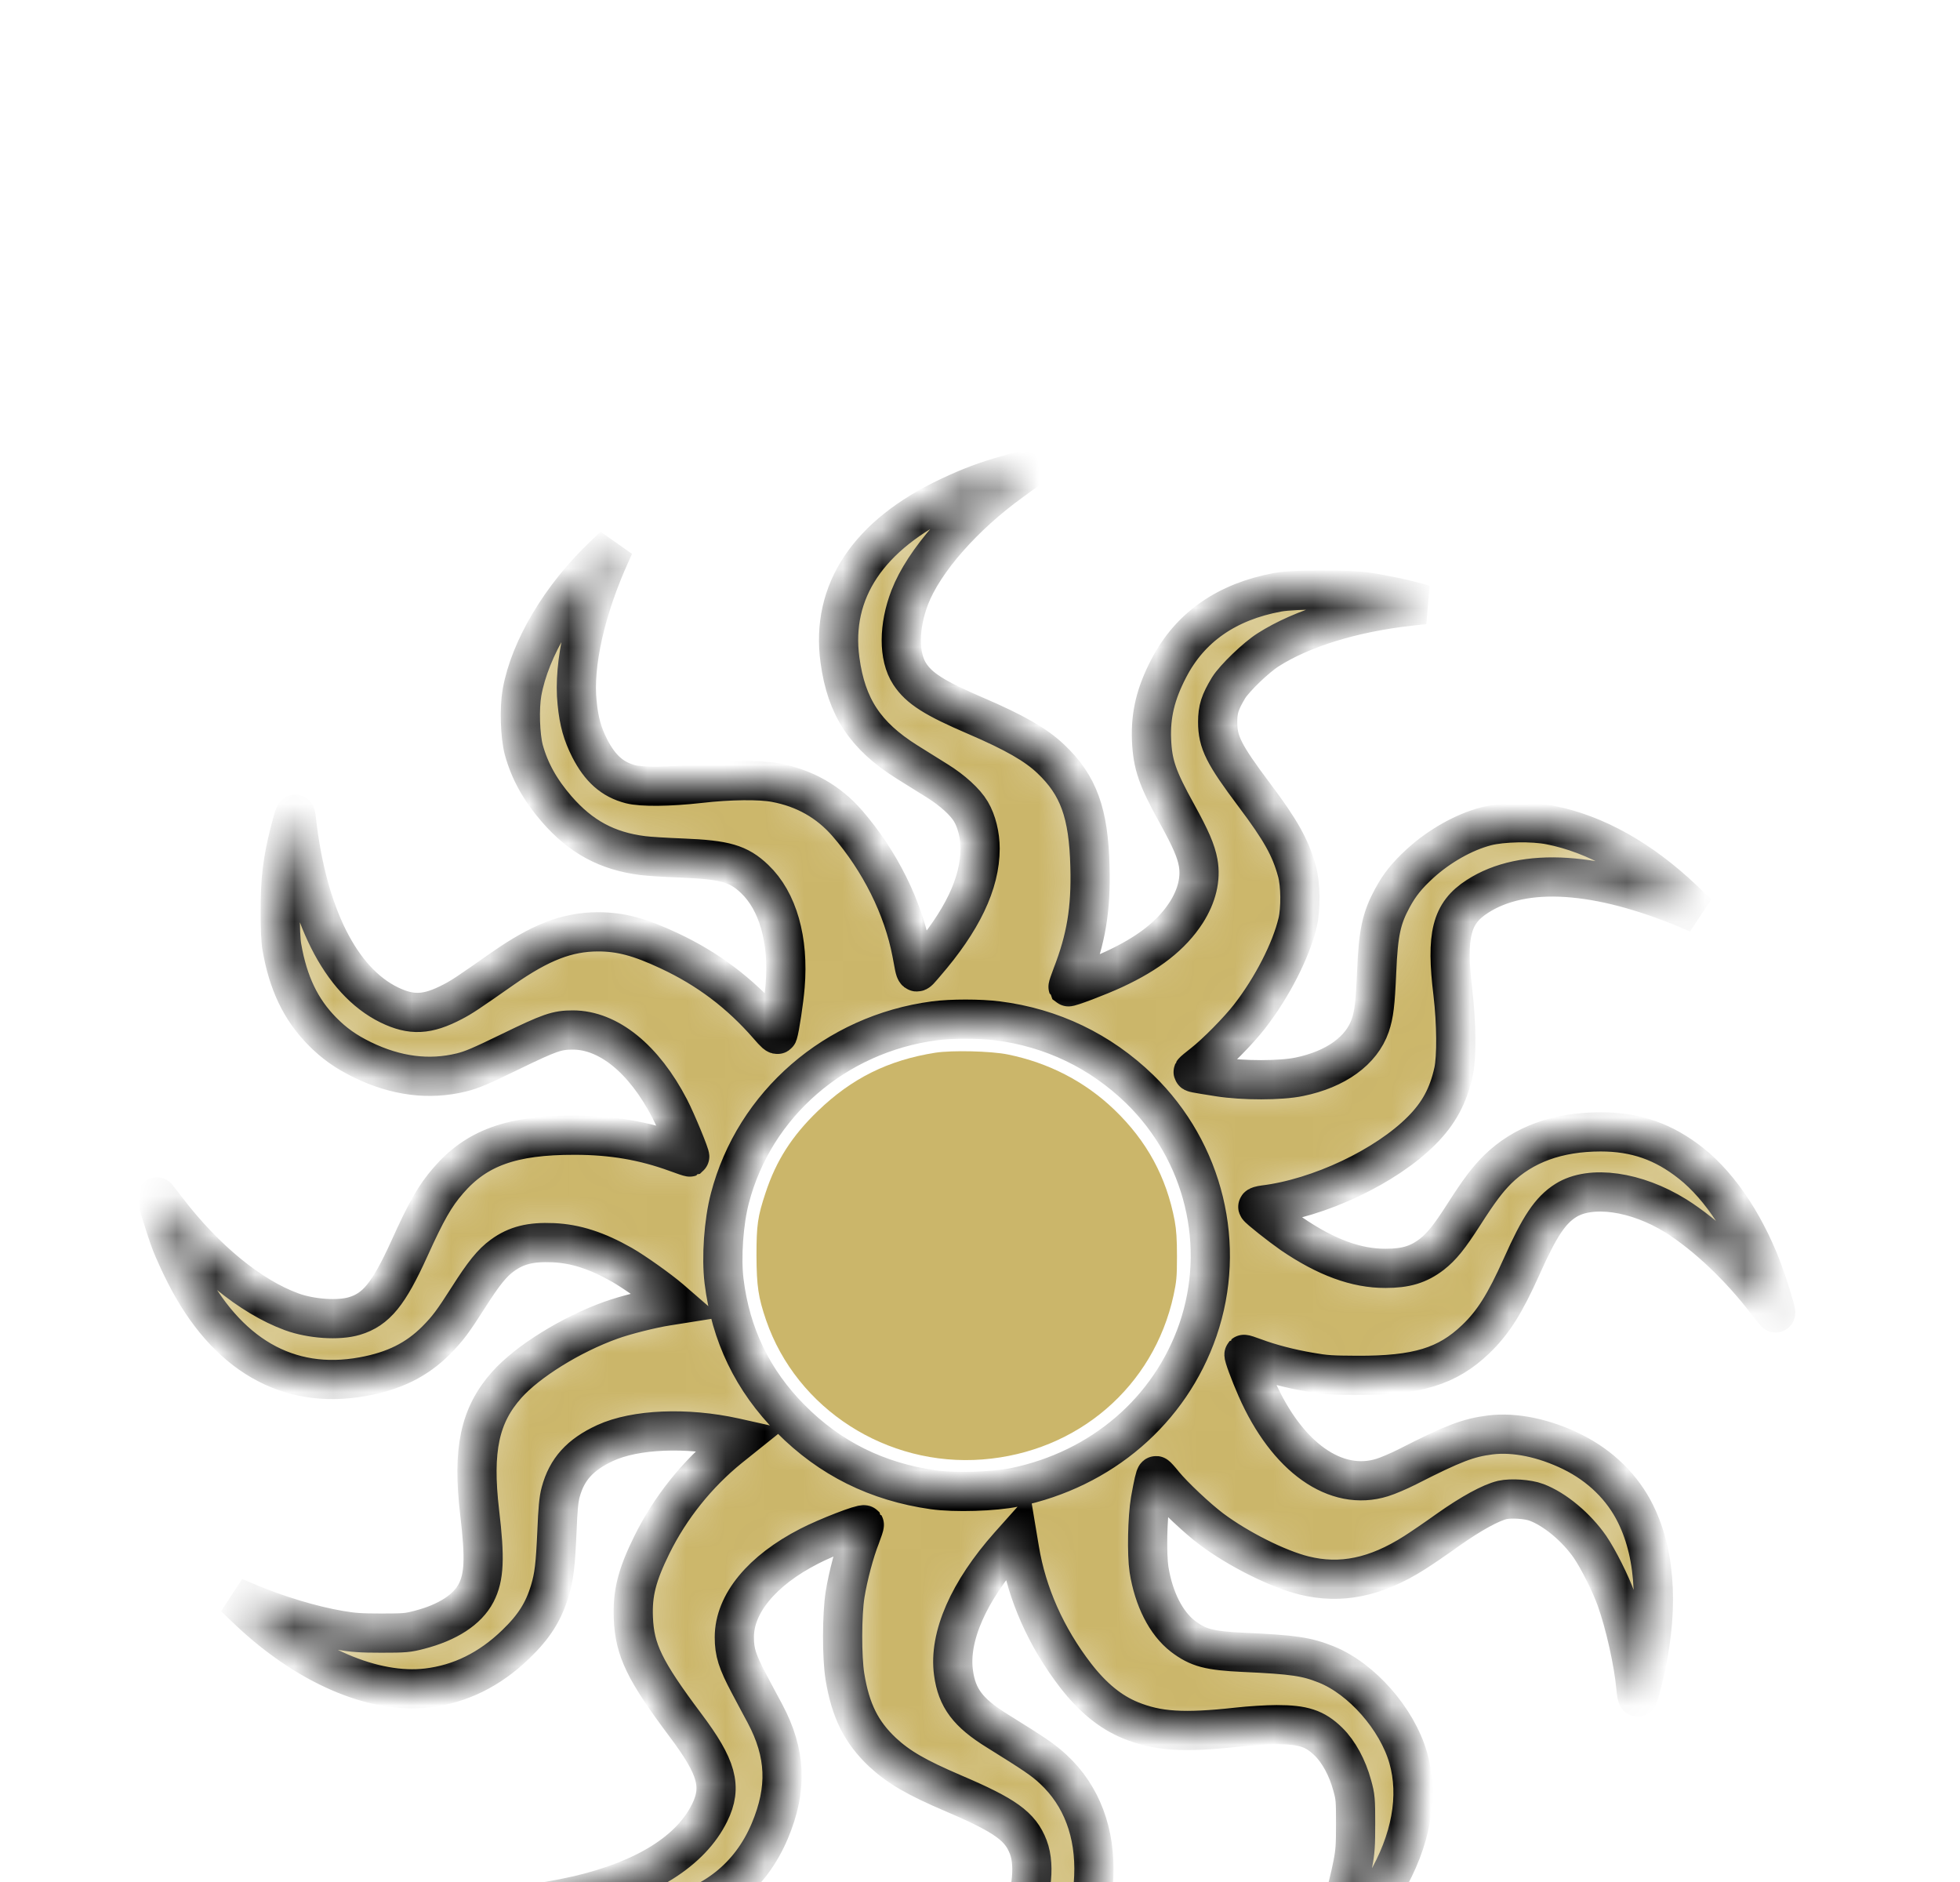 <svg width="50" height="48" viewBox="0 0 50 48" fill="none" xmlns="http://www.w3.org/2000/svg">
<g filter="url(#filter0_ddd_126_253)">
<mask id="path-1-inside-1_126_253" fill="white">
<path d="M25.714 0.106C25.158 0.263 24.747 0.416 24.211 0.67C22.152 1.64 21.189 3.083 21.428 4.836C21.59 6.032 22.071 6.764 23.138 7.434C23.38 7.587 23.729 7.803 23.91 7.916C24.298 8.157 24.628 8.458 24.77 8.702C24.916 8.949 25.003 9.306 25.003 9.641C25.003 10.53 24.544 11.488 23.6 12.577C23.335 12.88 23.374 12.912 23.261 12.311C23.041 11.15 22.446 9.957 21.613 8.996C21.134 8.445 20.52 8.098 19.78 7.96C19.376 7.885 18.62 7.894 17.844 7.982C17.068 8.069 16.377 8.076 16.083 8.001C15.624 7.882 15.31 7.603 15.045 7.087C14.858 6.717 14.77 6.411 14.722 5.922C14.618 4.942 14.942 3.515 15.582 2.11L15.666 1.922L15.404 2.172C14.315 3.205 13.516 4.542 13.316 5.662C13.245 6.069 13.268 6.764 13.361 7.121C13.51 7.663 13.778 8.148 14.202 8.636C14.816 9.343 15.488 9.707 16.399 9.822C16.535 9.841 16.991 9.869 17.408 9.885C18.503 9.929 18.843 10.029 19.253 10.42C19.845 10.984 20.126 11.976 20.029 13.147C19.997 13.535 19.893 14.223 19.845 14.37C19.832 14.411 19.77 14.358 19.593 14.151C18.875 13.328 18.054 12.708 17.068 12.248C16.306 11.891 15.827 11.766 15.252 11.766C14.467 11.769 13.785 12.032 12.818 12.708C11.933 13.328 11.778 13.431 11.548 13.55C10.902 13.888 10.498 13.907 9.926 13.629C8.685 13.021 7.835 11.328 7.563 8.918C7.537 8.674 7.528 8.692 7.385 9.246C7.208 9.948 7.149 10.423 7.149 11.203C7.146 11.657 7.162 11.998 7.191 12.158C7.35 13.072 7.67 13.744 8.216 14.299C8.523 14.611 8.824 14.824 9.247 15.031C10.107 15.447 10.944 15.554 11.768 15.353C12.033 15.288 12.262 15.191 13.028 14.818C14.027 14.333 14.208 14.27 14.612 14.27C15.52 14.27 16.425 15.003 17.084 16.274C17.249 16.59 17.621 17.491 17.595 17.51C17.589 17.513 17.433 17.463 17.249 17.394C16.428 17.094 15.614 16.953 14.661 16.953C13.057 16.95 12.159 17.272 11.435 18.111C11.096 18.502 10.879 18.881 10.443 19.845C9.916 21.006 9.596 21.398 9.043 21.564C8.639 21.686 7.938 21.639 7.44 21.457C6.39 21.072 5.236 20.13 4.263 18.859C4.127 18.684 4.014 18.537 4.005 18.527C3.963 18.483 4.215 19.304 4.37 19.717C4.435 19.88 4.59 20.227 4.722 20.484C5.766 22.549 7.347 23.463 9.263 23.11C10.058 22.966 10.633 22.678 11.125 22.186C11.425 21.883 11.551 21.711 11.946 21.094C12.34 20.474 12.553 20.211 12.815 20.02C13.171 19.761 13.536 19.67 14.111 19.695C14.683 19.72 15.223 19.895 15.869 20.261C16.186 20.443 16.803 20.881 17.101 21.135L17.259 21.272L17.02 21.31C16.632 21.369 15.931 21.545 15.582 21.673C14.567 22.036 13.458 22.725 12.928 23.32C12.236 24.099 12.049 24.975 12.236 26.572C12.376 27.749 12.353 28.224 12.146 28.628C11.923 29.054 11.422 29.38 10.701 29.567C10.404 29.645 10.33 29.652 9.732 29.652C9.198 29.652 9.014 29.639 8.668 29.58C7.951 29.458 7.072 29.192 6.306 28.869L5.983 28.732L6.354 29.085C7.825 30.475 9.528 31.214 10.902 31.051C11.742 30.951 12.495 30.578 13.158 29.937C13.623 29.489 13.865 29.107 14.027 28.569C14.137 28.196 14.169 27.924 14.208 27.057C14.231 26.484 14.253 26.246 14.302 26.061C14.46 25.473 14.796 25.101 15.439 24.803C16.209 24.45 17.514 24.396 18.739 24.666L18.891 24.7L18.61 24.925C17.783 25.595 17.097 26.453 16.629 27.401C16.247 28.177 16.131 28.638 16.157 29.264C16.189 30.087 16.445 30.61 17.485 31.999C18.293 33.073 18.429 33.571 18.103 34.234C17.624 35.211 16.47 35.934 14.758 36.338C14.269 36.45 13.668 36.554 13.326 36.579C13.187 36.588 13.067 36.607 13.061 36.62C13.028 36.669 13.888 36.861 14.515 36.945C15.329 37.054 16.16 37.039 16.849 36.901C18.183 36.632 19.14 35.878 19.638 34.698C20.09 33.621 20.055 32.722 19.515 31.705C19.444 31.577 19.266 31.239 19.114 30.954C18.807 30.375 18.733 30.14 18.733 29.755C18.733 28.907 19.431 28.058 20.643 27.436C21.086 27.207 22.007 26.85 22.049 26.891C22.055 26.9 22.01 27.038 21.949 27.198C21.803 27.561 21.632 28.203 21.558 28.669C21.477 29.173 21.474 30.268 21.554 30.76C21.697 31.633 21.971 32.181 22.517 32.694C22.931 33.076 23.367 33.33 24.324 33.74C25.649 34.306 26.027 34.579 26.231 35.108C26.425 35.615 26.309 36.441 25.943 37.142C25.494 38.006 24.579 38.986 23.471 39.79C23.199 39.987 23.19 40 23.287 40C23.487 40 24.547 39.634 25.084 39.377C26.386 38.757 27.213 38.009 27.627 37.083C27.811 36.669 27.879 36.36 27.902 35.865C27.95 34.745 27.595 33.799 26.871 33.126C26.616 32.888 26.393 32.738 25.436 32.143C24.693 31.683 24.411 31.308 24.324 30.663C24.198 29.749 24.706 28.587 25.746 27.417L25.953 27.185L26.008 27.514C26.195 28.653 26.687 29.758 27.44 30.735C27.876 31.298 28.329 31.668 28.842 31.877C29.534 32.159 30.197 32.2 31.564 32.05C31.874 32.015 32.327 31.987 32.566 31.987C33.251 31.987 33.545 32.084 33.891 32.422C34.149 32.675 34.372 33.082 34.495 33.536C34.576 33.827 34.582 33.899 34.582 34.507C34.582 35.064 34.573 35.22 34.511 35.54C34.369 36.263 34.169 36.907 33.868 37.602C33.771 37.828 33.684 38.034 33.674 38.059C33.642 38.144 34.117 37.674 34.437 37.308C34.828 36.854 35.051 36.547 35.336 36.069C35.998 34.945 36.205 33.812 35.924 32.832C35.639 31.84 34.738 30.816 33.836 30.453C33.332 30.25 32.989 30.2 31.725 30.143C30.843 30.102 30.565 30.027 30.177 29.733C29.747 29.401 29.431 28.785 29.311 28.027C29.253 27.642 29.269 26.709 29.347 26.259C29.418 25.858 29.469 25.633 29.492 25.636C29.502 25.636 29.592 25.733 29.689 25.855C29.932 26.152 30.546 26.731 30.911 27.004C31.596 27.514 32.595 28.015 33.261 28.181C34.204 28.415 35.1 28.231 36.095 27.595C36.244 27.501 36.625 27.242 36.945 27.013C37.533 26.597 38.028 26.328 38.325 26.256C38.548 26.206 38.978 26.234 39.198 26.318C39.666 26.494 40.216 26.954 40.562 27.454C40.775 27.767 41.085 28.384 41.227 28.779C41.454 29.411 41.677 30.412 41.732 31.045C41.745 31.182 41.764 31.289 41.78 31.283C41.793 31.273 41.848 31.088 41.903 30.866C42.323 29.182 42.262 27.708 41.728 26.619C41.392 25.933 40.823 25.379 40.096 25.022C39.385 24.675 38.639 24.521 38.021 24.597C37.452 24.669 37.081 24.809 35.895 25.414C35.691 25.517 35.407 25.639 35.264 25.683C34.078 26.055 32.831 25.173 32.055 23.41C31.881 23.016 31.716 22.565 31.735 22.543C31.741 22.537 31.864 22.575 32.003 22.628C32.404 22.778 32.895 22.906 33.406 22.994C33.816 23.066 33.965 23.075 34.618 23.078C36.153 23.085 36.919 22.85 37.643 22.158C38.089 21.733 38.39 21.254 38.82 20.296C39.275 19.275 39.55 18.865 39.944 18.618C40.581 18.217 41.741 18.383 42.753 19.012C43.525 19.498 44.388 20.315 45.064 21.2C45.193 21.373 45.3 21.501 45.3 21.488C45.3 21.419 45.154 20.931 45.025 20.568C44.589 19.332 43.9 18.274 43.141 17.673C42.443 17.119 41.728 16.868 40.836 16.868C39.737 16.868 38.855 17.188 38.202 17.829C37.947 18.083 37.734 18.364 37.339 18.981C36.968 19.56 36.774 19.798 36.525 19.992C36.185 20.252 35.862 20.349 35.345 20.349C34.599 20.352 33.829 20.067 32.96 19.476C32.663 19.269 32.103 18.828 32.087 18.781C32.081 18.765 32.155 18.743 32.249 18.731C33.652 18.559 35.358 17.751 36.27 16.831C36.703 16.396 36.945 15.948 37.081 15.331C37.162 14.959 37.155 14.098 37.065 13.334C36.884 11.844 37.023 11.293 37.685 10.865C38.868 10.098 40.759 10.22 43.118 11.215L43.312 11.3L42.94 10.946C41.864 9.923 40.704 9.271 39.547 9.043C39.097 8.952 38.319 8.968 37.915 9.074C37.346 9.221 36.715 9.578 36.224 10.026C35.891 10.333 35.707 10.561 35.523 10.899C35.242 11.416 35.161 11.779 35.119 12.784C35.083 13.613 35.051 13.87 34.954 14.158C34.734 14.796 34.078 15.272 33.147 15.463C32.669 15.563 31.709 15.563 31.095 15.466C30.442 15.363 30.429 15.36 30.439 15.335C30.445 15.322 30.559 15.228 30.691 15.125C31.024 14.865 31.596 14.286 31.877 13.923C32.453 13.181 32.934 12.239 33.102 11.531C33.186 11.178 33.18 10.558 33.086 10.223C32.921 9.619 32.672 9.174 31.997 8.276C31.215 7.234 31.063 6.93 31.063 6.414C31.063 6.088 31.121 5.91 31.341 5.543C31.493 5.299 32.042 4.767 32.356 4.57C33.222 4.019 34.521 3.622 35.959 3.462L36.331 3.421L36.137 3.365C35.843 3.28 35.31 3.168 34.912 3.105C34.395 3.027 33.031 3.027 32.598 3.105C31.292 3.346 30.358 3.997 29.815 5.046C29.479 5.691 29.35 6.235 29.376 6.868C29.402 7.5 29.524 7.85 30.029 8.761C30.378 9.394 30.51 9.703 30.565 10.001C30.639 10.411 30.533 10.849 30.261 11.275C29.886 11.854 29.305 12.311 28.413 12.724C28.021 12.906 27.272 13.19 27.246 13.168C27.243 13.162 27.285 13.031 27.346 12.874C27.708 11.945 27.834 11.187 27.805 10.11C27.773 8.736 27.511 8.023 26.806 7.356C26.428 6.996 25.882 6.683 24.89 6.257C23.839 5.806 23.448 5.559 23.206 5.187C22.918 4.748 22.921 3.978 23.209 3.233C23.568 2.307 24.579 1.155 25.811 0.269C25.979 0.147 26.131 0.038 26.15 0.022C26.202 -0.022 26.095 -0.003 25.714 0.106ZM25.446 14.036C26.832 14.211 28.07 14.806 29.072 15.776C30.717 17.375 31.299 19.77 30.559 21.92C29.848 23.977 28.102 25.476 25.892 25.933C25.362 26.043 24.363 26.074 23.807 25.996C22.372 25.792 21.173 25.198 20.171 24.187C19.201 23.21 18.639 22.046 18.471 20.674C18.397 20.07 18.461 19.163 18.62 18.559C19.244 16.161 21.309 14.37 23.836 14.036C24.266 13.979 24.993 13.979 25.446 14.036Z"/>
</mask>
<path d="M25.714 0.106C25.158 0.263 24.747 0.416 24.211 0.67C22.152 1.64 21.189 3.083 21.428 4.836C21.59 6.032 22.071 6.764 23.138 7.434C23.38 7.587 23.729 7.803 23.91 7.916C24.298 8.157 24.628 8.458 24.77 8.702C24.916 8.949 25.003 9.306 25.003 9.641C25.003 10.53 24.544 11.488 23.6 12.577C23.335 12.88 23.374 12.912 23.261 12.311C23.041 11.15 22.446 9.957 21.613 8.996C21.134 8.445 20.52 8.098 19.78 7.96C19.376 7.885 18.62 7.894 17.844 7.982C17.068 8.069 16.377 8.076 16.083 8.001C15.624 7.882 15.31 7.603 15.045 7.087C14.858 6.717 14.77 6.411 14.722 5.922C14.618 4.942 14.942 3.515 15.582 2.11L15.666 1.922L15.404 2.172C14.315 3.205 13.516 4.542 13.316 5.662C13.245 6.069 13.268 6.764 13.361 7.121C13.51 7.663 13.778 8.148 14.202 8.636C14.816 9.343 15.488 9.707 16.399 9.822C16.535 9.841 16.991 9.869 17.408 9.885C18.503 9.929 18.843 10.029 19.253 10.42C19.845 10.984 20.126 11.976 20.029 13.147C19.997 13.535 19.893 14.223 19.845 14.37C19.832 14.411 19.77 14.358 19.593 14.151C18.875 13.328 18.054 12.708 17.068 12.248C16.306 11.891 15.827 11.766 15.252 11.766C14.467 11.769 13.785 12.032 12.818 12.708C11.933 13.328 11.778 13.431 11.548 13.55C10.902 13.888 10.498 13.907 9.926 13.629C8.685 13.021 7.835 11.328 7.563 8.918C7.537 8.674 7.528 8.692 7.385 9.246C7.208 9.948 7.149 10.423 7.149 11.203C7.146 11.657 7.162 11.998 7.191 12.158C7.35 13.072 7.67 13.744 8.216 14.299C8.523 14.611 8.824 14.824 9.247 15.031C10.107 15.447 10.944 15.554 11.768 15.353C12.033 15.288 12.262 15.191 13.028 14.818C14.027 14.333 14.208 14.27 14.612 14.27C15.52 14.27 16.425 15.003 17.084 16.274C17.249 16.59 17.621 17.491 17.595 17.51C17.589 17.513 17.433 17.463 17.249 17.394C16.428 17.094 15.614 16.953 14.661 16.953C13.057 16.95 12.159 17.272 11.435 18.111C11.096 18.502 10.879 18.881 10.443 19.845C9.916 21.006 9.596 21.398 9.043 21.564C8.639 21.686 7.938 21.639 7.44 21.457C6.39 21.072 5.236 20.13 4.263 18.859C4.127 18.684 4.014 18.537 4.005 18.527C3.963 18.483 4.215 19.304 4.37 19.717C4.435 19.88 4.59 20.227 4.722 20.484C5.766 22.549 7.347 23.463 9.263 23.11C10.058 22.966 10.633 22.678 11.125 22.186C11.425 21.883 11.551 21.711 11.946 21.094C12.34 20.474 12.553 20.211 12.815 20.02C13.171 19.761 13.536 19.67 14.111 19.695C14.683 19.72 15.223 19.895 15.869 20.261C16.186 20.443 16.803 20.881 17.101 21.135L17.259 21.272L17.02 21.31C16.632 21.369 15.931 21.545 15.582 21.673C14.567 22.036 13.458 22.725 12.928 23.32C12.236 24.099 12.049 24.975 12.236 26.572C12.376 27.749 12.353 28.224 12.146 28.628C11.923 29.054 11.422 29.38 10.701 29.567C10.404 29.645 10.33 29.652 9.732 29.652C9.198 29.652 9.014 29.639 8.668 29.58C7.951 29.458 7.072 29.192 6.306 28.869L5.983 28.732L6.354 29.085C7.825 30.475 9.528 31.214 10.902 31.051C11.742 30.951 12.495 30.578 13.158 29.937C13.623 29.489 13.865 29.107 14.027 28.569C14.137 28.196 14.169 27.924 14.208 27.057C14.231 26.484 14.253 26.246 14.302 26.061C14.46 25.473 14.796 25.101 15.439 24.803C16.209 24.45 17.514 24.396 18.739 24.666L18.891 24.7L18.61 24.925C17.783 25.595 17.097 26.453 16.629 27.401C16.247 28.177 16.131 28.638 16.157 29.264C16.189 30.087 16.445 30.61 17.485 31.999C18.293 33.073 18.429 33.571 18.103 34.234C17.624 35.211 16.47 35.934 14.758 36.338C14.269 36.45 13.668 36.554 13.326 36.579C13.187 36.588 13.067 36.607 13.061 36.62C13.028 36.669 13.888 36.861 14.515 36.945C15.329 37.054 16.16 37.039 16.849 36.901C18.183 36.632 19.14 35.878 19.638 34.698C20.09 33.621 20.055 32.722 19.515 31.705C19.444 31.577 19.266 31.239 19.114 30.954C18.807 30.375 18.733 30.14 18.733 29.755C18.733 28.907 19.431 28.058 20.643 27.436C21.086 27.207 22.007 26.85 22.049 26.891C22.055 26.9 22.01 27.038 21.949 27.198C21.803 27.561 21.632 28.203 21.558 28.669C21.477 29.173 21.474 30.268 21.554 30.76C21.697 31.633 21.971 32.181 22.517 32.694C22.931 33.076 23.367 33.33 24.324 33.74C25.649 34.306 26.027 34.579 26.231 35.108C26.425 35.615 26.309 36.441 25.943 37.142C25.494 38.006 24.579 38.986 23.471 39.79C23.199 39.987 23.19 40 23.287 40C23.487 40 24.547 39.634 25.084 39.377C26.386 38.757 27.213 38.009 27.627 37.083C27.811 36.669 27.879 36.36 27.902 35.865C27.95 34.745 27.595 33.799 26.871 33.126C26.616 32.888 26.393 32.738 25.436 32.143C24.693 31.683 24.411 31.308 24.324 30.663C24.198 29.749 24.706 28.587 25.746 27.417L25.953 27.185L26.008 27.514C26.195 28.653 26.687 29.758 27.44 30.735C27.876 31.298 28.329 31.668 28.842 31.877C29.534 32.159 30.197 32.2 31.564 32.05C31.874 32.015 32.327 31.987 32.566 31.987C33.251 31.987 33.545 32.084 33.891 32.422C34.149 32.675 34.372 33.082 34.495 33.536C34.576 33.827 34.582 33.899 34.582 34.507C34.582 35.064 34.573 35.22 34.511 35.54C34.369 36.263 34.169 36.907 33.868 37.602C33.771 37.828 33.684 38.034 33.674 38.059C33.642 38.144 34.117 37.674 34.437 37.308C34.828 36.854 35.051 36.547 35.336 36.069C35.998 34.945 36.205 33.812 35.924 32.832C35.639 31.84 34.738 30.816 33.836 30.453C33.332 30.25 32.989 30.2 31.725 30.143C30.843 30.102 30.565 30.027 30.177 29.733C29.747 29.401 29.431 28.785 29.311 28.027C29.253 27.642 29.269 26.709 29.347 26.259C29.418 25.858 29.469 25.633 29.492 25.636C29.502 25.636 29.592 25.733 29.689 25.855C29.932 26.152 30.546 26.731 30.911 27.004C31.596 27.514 32.595 28.015 33.261 28.181C34.204 28.415 35.1 28.231 36.095 27.595C36.244 27.501 36.625 27.242 36.945 27.013C37.533 26.597 38.028 26.328 38.325 26.256C38.548 26.206 38.978 26.234 39.198 26.318C39.666 26.494 40.216 26.954 40.562 27.454C40.775 27.767 41.085 28.384 41.227 28.779C41.454 29.411 41.677 30.412 41.732 31.045C41.745 31.182 41.764 31.289 41.78 31.283C41.793 31.273 41.848 31.088 41.903 30.866C42.323 29.182 42.262 27.708 41.728 26.619C41.392 25.933 40.823 25.379 40.096 25.022C39.385 24.675 38.639 24.521 38.021 24.597C37.452 24.669 37.081 24.809 35.895 25.414C35.691 25.517 35.407 25.639 35.264 25.683C34.078 26.055 32.831 25.173 32.055 23.41C31.881 23.016 31.716 22.565 31.735 22.543C31.741 22.537 31.864 22.575 32.003 22.628C32.404 22.778 32.895 22.906 33.406 22.994C33.816 23.066 33.965 23.075 34.618 23.078C36.153 23.085 36.919 22.85 37.643 22.158C38.089 21.733 38.39 21.254 38.82 20.296C39.275 19.275 39.55 18.865 39.944 18.618C40.581 18.217 41.741 18.383 42.753 19.012C43.525 19.498 44.388 20.315 45.064 21.2C45.193 21.373 45.3 21.501 45.3 21.488C45.3 21.419 45.154 20.931 45.025 20.568C44.589 19.332 43.9 18.274 43.141 17.673C42.443 17.119 41.728 16.868 40.836 16.868C39.737 16.868 38.855 17.188 38.202 17.829C37.947 18.083 37.734 18.364 37.339 18.981C36.968 19.56 36.774 19.798 36.525 19.992C36.185 20.252 35.862 20.349 35.345 20.349C34.599 20.352 33.829 20.067 32.96 19.476C32.663 19.269 32.103 18.828 32.087 18.781C32.081 18.765 32.155 18.743 32.249 18.731C33.652 18.559 35.358 17.751 36.27 16.831C36.703 16.396 36.945 15.948 37.081 15.331C37.162 14.959 37.155 14.098 37.065 13.334C36.884 11.844 37.023 11.293 37.685 10.865C38.868 10.098 40.759 10.22 43.118 11.215L43.312 11.3L42.94 10.946C41.864 9.923 40.704 9.271 39.547 9.043C39.097 8.952 38.319 8.968 37.915 9.074C37.346 9.221 36.715 9.578 36.224 10.026C35.891 10.333 35.707 10.561 35.523 10.899C35.242 11.416 35.161 11.779 35.119 12.784C35.083 13.613 35.051 13.87 34.954 14.158C34.734 14.796 34.078 15.272 33.147 15.463C32.669 15.563 31.709 15.563 31.095 15.466C30.442 15.363 30.429 15.36 30.439 15.335C30.445 15.322 30.559 15.228 30.691 15.125C31.024 14.865 31.596 14.286 31.877 13.923C32.453 13.181 32.934 12.239 33.102 11.531C33.186 11.178 33.18 10.558 33.086 10.223C32.921 9.619 32.672 9.174 31.997 8.276C31.215 7.234 31.063 6.93 31.063 6.414C31.063 6.088 31.121 5.91 31.341 5.543C31.493 5.299 32.042 4.767 32.356 4.57C33.222 4.019 34.521 3.622 35.959 3.462L36.331 3.421L36.137 3.365C35.843 3.28 35.31 3.168 34.912 3.105C34.395 3.027 33.031 3.027 32.598 3.105C31.292 3.346 30.358 3.997 29.815 5.046C29.479 5.691 29.35 6.235 29.376 6.868C29.402 7.5 29.524 7.85 30.029 8.761C30.378 9.394 30.51 9.703 30.565 10.001C30.639 10.411 30.533 10.849 30.261 11.275C29.886 11.854 29.305 12.311 28.413 12.724C28.021 12.906 27.272 13.19 27.246 13.168C27.243 13.162 27.285 13.031 27.346 12.874C27.708 11.945 27.834 11.187 27.805 10.11C27.773 8.736 27.511 8.023 26.806 7.356C26.428 6.996 25.882 6.683 24.89 6.257C23.839 5.806 23.448 5.559 23.206 5.187C22.918 4.748 22.921 3.978 23.209 3.233C23.568 2.307 24.579 1.155 25.811 0.269C25.979 0.147 26.131 0.038 26.15 0.022C26.202 -0.022 26.095 -0.003 25.714 0.106ZM25.446 14.036C26.832 14.211 28.07 14.806 29.072 15.776C30.717 17.375 31.299 19.77 30.559 21.92C29.848 23.977 28.102 25.476 25.892 25.933C25.362 26.043 24.363 26.074 23.807 25.996C22.372 25.792 21.173 25.198 20.171 24.187C19.201 23.21 18.639 22.046 18.471 20.674C18.397 20.07 18.461 19.163 18.62 18.559C19.244 16.161 21.309 14.37 23.836 14.036C24.266 13.979 24.993 13.979 25.446 14.036Z" fill="#B5972C" fill-opacity="0.7" stroke="black" mask="url(#path-1-inside-1_126_253)"/>
<path d="M23.862 14.849C22.656 15.04 21.729 15.501 20.863 16.336C20.203 16.972 19.799 17.604 19.531 18.418C19.328 19.028 19.298 19.241 19.298 20.03C19.302 20.806 19.344 21.088 19.544 21.673C20.323 23.936 22.621 25.414 25.067 25.223C27.491 25.035 29.431 23.366 29.938 21.035C30.012 20.687 30.025 20.568 30.025 20.046C30.025 19.604 30.009 19.369 29.967 19.138C29.757 18.02 29.256 17.1 28.429 16.305C27.679 15.585 26.755 15.106 25.704 14.893C25.271 14.806 24.285 14.784 23.862 14.849Z" fill="#B5972C" fill-opacity="0.7"/>
</g>
<defs>
<filter id="filter0_ddd_126_253" x="0" y="0" width="49.3" height="48" filterUnits="userSpaceOnUse" color-interpolation-filters="sRGB">
<feFlood flood-opacity="0" result="BackgroundImageFix"/>
<feColorMatrix in="SourceAlpha" type="matrix" values="0 0 0 0 0 0 0 0 0 0 0 0 0 0 0 0 0 0 127 0" result="hardAlpha"/>
<feOffset dy="4"/>
<feGaussianBlur stdDeviation="2"/>
<feComposite in2="hardAlpha" operator="out"/>
<feColorMatrix type="matrix" values="0 0 0 0 0 0 0 0 0 0 0 0 0 0 0 0 0 0 0.25 0"/>
<feBlend mode="normal" in2="BackgroundImageFix" result="effect1_dropShadow_126_253"/>
<feColorMatrix in="SourceAlpha" type="matrix" values="0 0 0 0 0 0 0 0 0 0 0 0 0 0 0 0 0 0 127 0" result="hardAlpha"/>
<feOffset dy="4"/>
<feGaussianBlur stdDeviation="2"/>
<feComposite in2="hardAlpha" operator="out"/>
<feColorMatrix type="matrix" values="0 0 0 0 0 0 0 0 0 0 0 0 0 0 0 0 0 0 0.25 0"/>
<feBlend mode="normal" in2="effect1_dropShadow_126_253" result="effect2_dropShadow_126_253"/>
<feColorMatrix in="SourceAlpha" type="matrix" values="0 0 0 0 0 0 0 0 0 0 0 0 0 0 0 0 0 0 127 0" result="hardAlpha"/>
<feOffset dy="4"/>
<feGaussianBlur stdDeviation="2"/>
<feComposite in2="hardAlpha" operator="out"/>
<feColorMatrix type="matrix" values="0 0 0 0 0 0 0 0 0 0 0 0 0 0 0 0 0 0 0.25 0"/>
<feBlend mode="normal" in2="effect2_dropShadow_126_253" result="effect3_dropShadow_126_253"/>
<feBlend mode="normal" in="SourceGraphic" in2="effect3_dropShadow_126_253" result="shape"/>
</filter>
</defs>
</svg>
